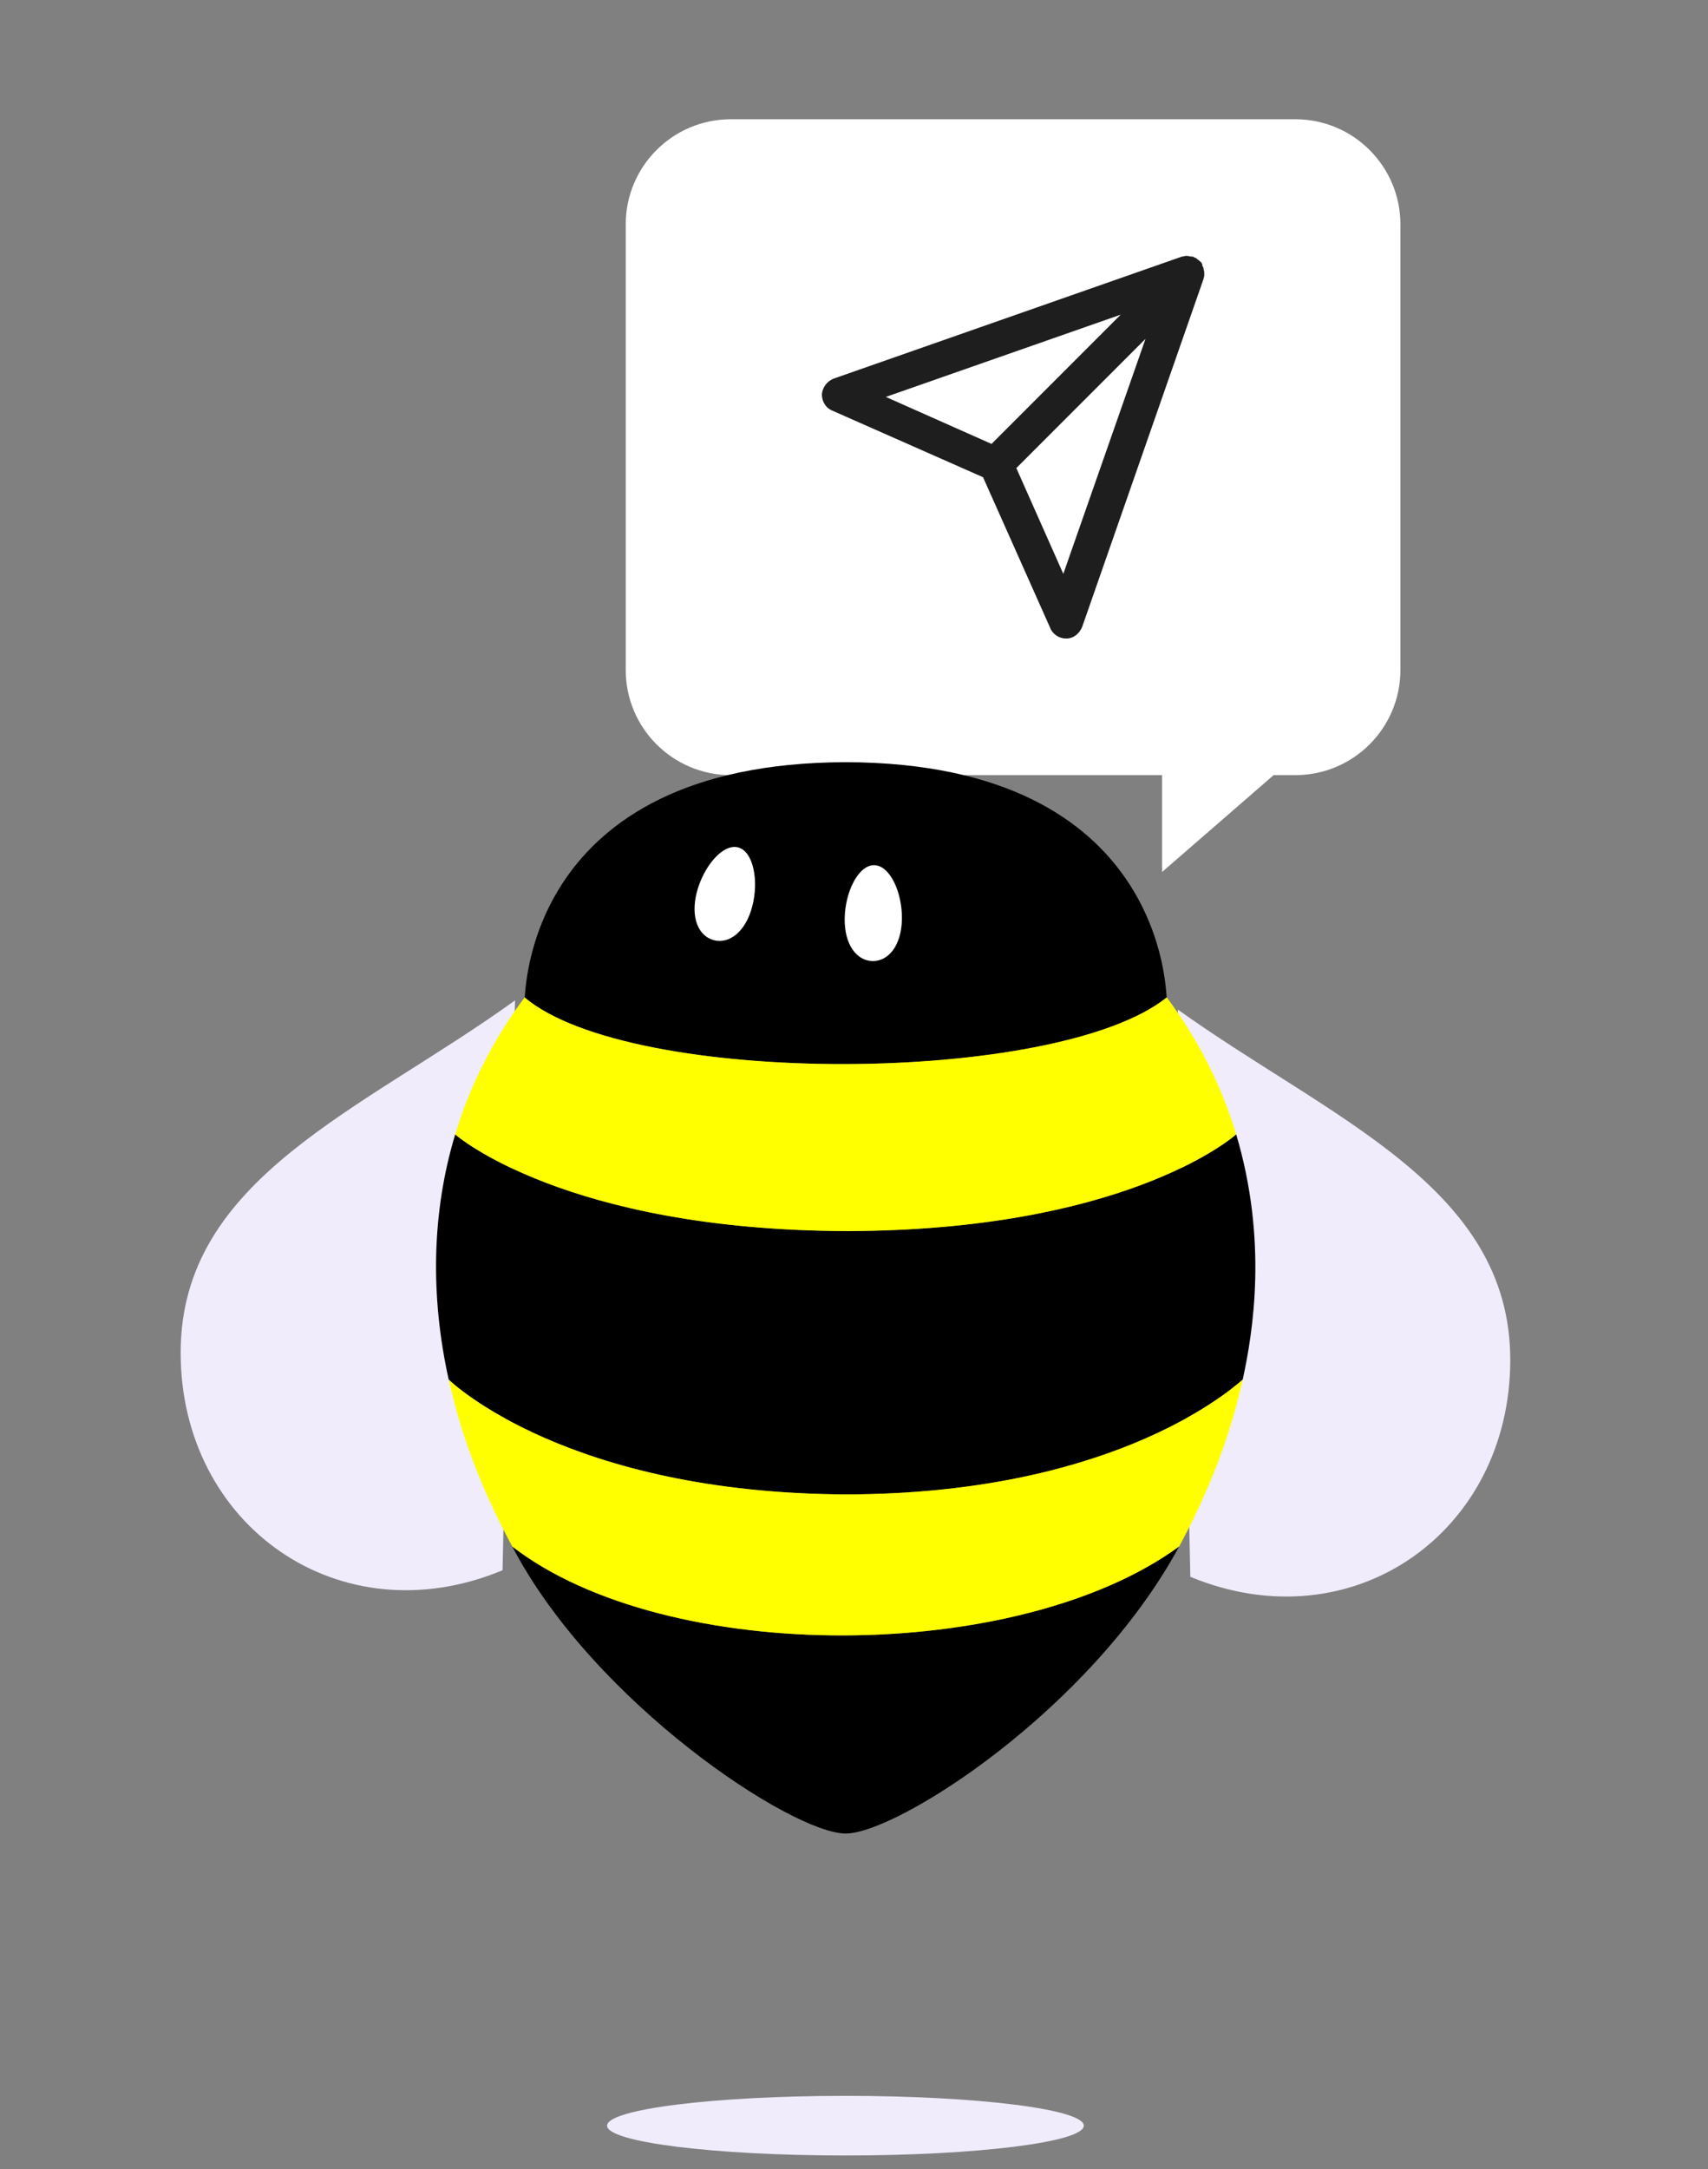 <svg width="260" height="330" viewBox="0 0 260 330" fill="none" class="buzz-module--buzzSvg--SE8J2"><rect x="0" y="0" width="260" height="330" fill="#808080" stroke="none"/><title></title><g class="message"><path class="messageBase" fill-rule="evenodd" clip-rule="evenodd" d="M111.25 18.143C102.413 18.143 95.25 25.306 95.25 34.143V101.929C95.25 110.765 102.413 117.929 111.25 117.929H176.893V132.67L193.877 117.929H197.179C206.015 117.929 213.179 110.765 213.179 101.929V34.143C213.179 25.306 206.015 18.143 197.179 18.143H111.25Z" fill="white"></path><path class="messageIcon plane" d="M183.318 41.613C183.318 41.415 183.318 41.216 183.218 41.017V40.918C183.218 40.719 183.119 40.62 183.02 40.421C183.02 40.322 183.02 40.223 183.02 40.223C182.92 40.024 182.821 39.825 182.622 39.726C182.424 39.527 182.225 39.428 182.026 39.229H181.927C181.728 39.13 181.629 39.031 181.43 39.031H181.331C181.132 39.031 180.934 38.931 180.636 38.931C180.536 38.931 180.536 38.931 180.536 38.931C180.338 38.931 180.139 39.031 180.04 39.031H179.94L126.897 57.606C125.904 58.003 125.209 58.897 125.109 59.99C125.109 61.082 125.705 62.076 126.699 62.473L149.644 72.605L159.875 95.55C160.273 96.544 161.266 97.14 162.259 97.14H162.359C163.451 97.14 164.345 96.345 164.743 95.352L183.218 42.408V42.309C183.318 42.11 183.318 41.911 183.318 41.812C183.318 41.713 183.318 41.713 183.318 41.613ZM170.603 47.871L150.936 67.539L134.844 60.387L170.603 47.871ZM161.862 87.306L154.71 71.214L174.378 51.547L161.862 87.306Z" fill="#1E1E1E"></path></g><g class="bodyWrapper"><g class="body"><path class="wingLeft" d="M27.5,205.8c0,26.3,24.2,43.4,49,33.1l1.9-86.7C55.1,169,27.5,179.2,27.5,205.8z" fill="#F0ECFC"></path><path class="wingRight" d="M229.9,206.9c0,26.2-24,43.2-48.7,33l-1.9-86.3C202.5,170.2,229.9,180.5,229.9,206.9z" fill="#F0ECFC"></path><path d="M79.858 151.751C80.102 151.508 79.724 116.084 128.737 115.958C177.888 116.084 177.386 151.746 177.611 151.746C160.93 165.127 96.083 165.415 79.858 151.751ZM128.737 278.954C136.518 278.954 165.976 260.244 179.498 235.276C155.034 253.159 101.582 253.483 77.988 235.298C90.412 259.093 120.592 278.954 128.737 278.954ZM188.177 172.576C187.01 173.597 170.504 187.19 128.998 187.297C86.008 187.185 69.384 172.668 69.293 172.588C65.72 184.429 65.479 197.145 68.304 209.901C68.776 210.36 86.468 227.231 129.001 227.359C168.136 227.242 186.185 212.54 189.169 209.903C190.767 202.591 192.985 188.713 188.177 172.576Z" fill="black"></path><path d="M128.999 187.297C86.008 187.185 69.385 172.668 69.293 172.588C69.692 171.479 72.1 162.111 79.859 151.751C96.084 165.415 160.931 165.127 177.612 151.745C182.373 158.101 185.923 165.106 188.178 172.576C187.01 173.597 170.505 187.19 128.999 187.297ZM189.17 209.903C186.185 212.54 168.137 227.242 129.001 227.359C86.469 227.231 68.777 210.36 68.305 209.901C68.95 212.478 70.852 222.133 77.989 235.298C101.583 253.483 155.035 253.159 179.499 235.276C179.499 235.275 179.5 235.275 179.5 235.275C183.849 227.244 187.196 218.818 189.17 209.903Z" fill="#FFFF00"></path><path class="eyesLeft" d="M114.511 137.905C113.49 141.802 110.99 143.647 108.663 143.039C106.335 142.431 105.061 139.599 106.082 135.702C107.104 131.805 110.034 128.317 112.361 128.925C114.689 129.534 115.532 134.008 114.511 137.905ZM133.088 131.63C135.493 131.674 137.368 135.824 137.294 139.852C137.22 143.88 135.226 146.261 132.82 146.217C130.415 146.173 128.509 143.721 128.583 139.693C128.657 135.665 130.682 131.586 133.088 131.63Z" fill="white"></path></g></g><ellipse class="shadow" rx="36.286" ry="4.536" cx="128.7" cy="323.4" fill="#F0ECFC"></ellipse></svg>